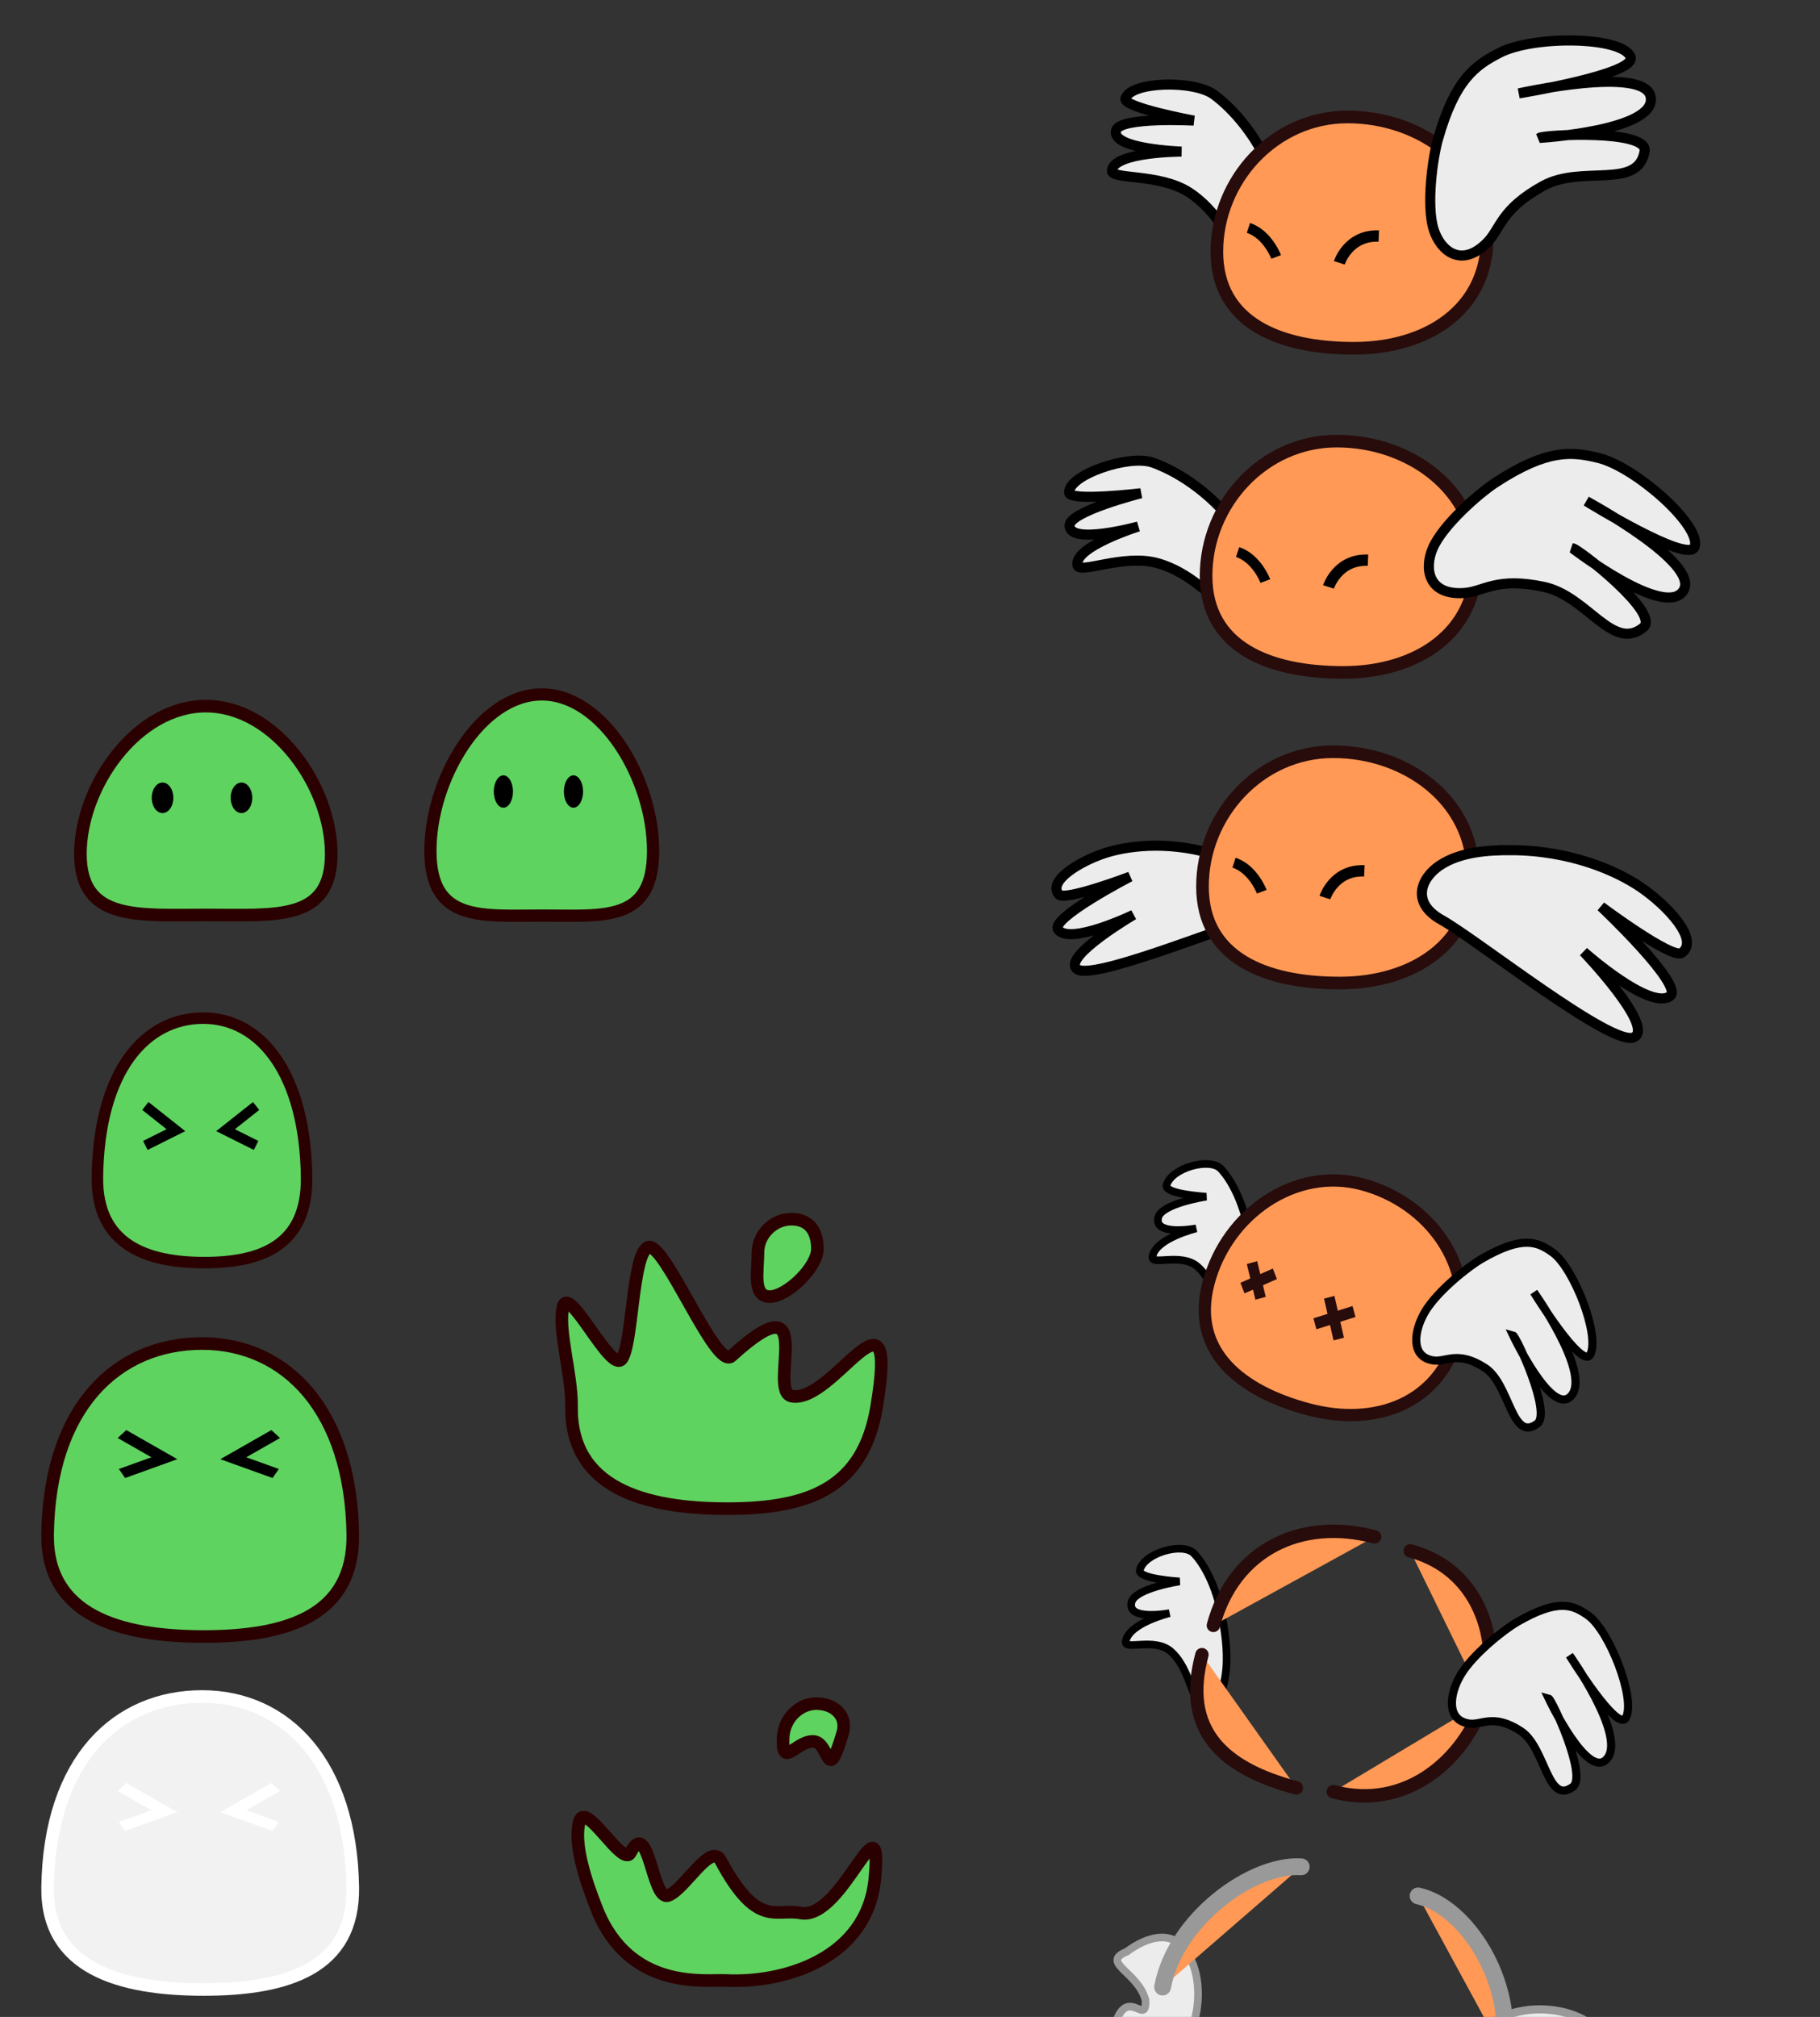 <?xml version="1.0" encoding="UTF-8" standalone="no"?>
<!-- Created with Inkscape (http://www.inkscape.org/) -->

<svg
   xmlns:dc="http://purl.org/dc/elements/1.1/"
   xmlns:cc="http://creativecommons.org/ns#"
   xmlns:rdf="http://www.w3.org/1999/02/22-rdf-syntax-ns#"
   xmlns:svg="http://www.w3.org/2000/svg"
   xmlns="http://www.w3.org/2000/svg"
   xmlns:sodipodi="http://sodipodi.sourceforge.net/DTD/sodipodi-0.dtd"
   xmlns:inkscape="http://www.inkscape.org/namespaces/inkscape"
   width="1444.09"
   height="1600"
   id="svg2"
   version="1.1"
   inkscape:version="0.48.2 r9819"
   sodipodi:docname="monster_slime.svg">
  <rect width="100%" height="100%" fill="#333333" stroke="none"/>
  <defs
     id="defs4" />
  <sodipodi:namedview
     id="base"
     pagecolor="#ffffff"
     bordercolor="#666666"
     borderopacity="1.0"
     inkscape:pageopacity="0.0"
     inkscape:pageshadow="2"
     inkscape:zoom="0.35"
     inkscape:cx="1101.6938"
     inkscape:cy="1283.7805"
     inkscape:document-units="px"
     inkscape:current-layer="layer1"
     showgrid="false"
     inkscape:window-width="1280"
     inkscape:window-height="756"
     inkscape:window-x="0"
     inkscape:window-y="0"
     inkscape:window-maximized="0" />
  <g
     inkscape:label="Layer 1"
     inkscape:groupmode="layer"
     id="layer1"
     transform="translate(0,547.638)">
    <path
       style="fill:#5fd35f;stroke:#2b0000;stroke-width:10;stroke-linecap:round;stroke-linejoin:round;stroke-miterlimit:4;stroke-dasharray:none"
       d="m 262.806,129.704 c 0,53.558 -43.538,48.487 -98.49,48.487 -54.952,0 -100.51,5.07 -100.51,-48.487 0,-53.558 44.548,-117.178 99.5,-117.178 54.952,0 99.5,63.62 99.5,117.178 z"
       id="path2985"
       inkscape:connector-curvature="0"
       sodipodi:nodetypes="sssss"
       inkscape:export-filename="/Users/nantas/APgame/PSD/monster_slime.png"
       inkscape:export-xdpi="43.060001"
       inkscape:export-ydpi="43.060001" />
    <path
       sodipodi:type="arc"
       style="fill:#000000;stroke:none"
       id="path3756"
       sodipodi:cx="307.59146"
       sodipodi:cy="276.56503"
       sodipodi:rx="8.586297"
       sodipodi:ry="12.121831"
       d="m 316.178,276.565 c 0,6.695 -3.844,12.122 -8.586,12.122 -4.742,0 -8.586,-5.427 -8.586,-12.122 0,-6.695 3.844,-12.122 8.586,-12.122 4.742,0 8.586,5.427 8.586,12.122 z"
       transform="translate(-178.631,-191.308)"
       inkscape:export-filename="/Users/nantas/APgame/PSD/monster_slime.png"
       inkscape:export-xdpi="43.060001"
       inkscape:export-ydpi="43.060001" />
    <path
       d="m 316.178,276.565 c 0,6.695 -3.844,12.122 -8.586,12.122 -4.742,0 -8.586,-5.427 -8.586,-12.122 0,-6.695 3.844,-12.122 8.586,-12.122 4.742,0 8.586,5.427 8.586,12.122 z"
       sodipodi:ry="12.121831"
       sodipodi:rx="8.586297"
       sodipodi:cy="276.56503"
       sodipodi:cx="307.59146"
       id="path3758"
       style="fill:#000000;stroke:none"
       sodipodi:type="arc"
       transform="translate(-116.001,-191.308)"
       inkscape:export-filename="/Users/nantas/APgame/PSD/monster_slime.png"
       inkscape:export-xdpi="43.060001"
       inkscape:export-ydpi="43.060001" />
    <path
       sodipodi:nodetypes="sssss"
       inkscape:connector-curvature="0"
       id="path3760"
       d="m 243.263,386.283 c 0.661,53.554 -35.302,67.68 -81.136,67.68 -45.833,0 -85.478,-14.126 -84.841,-67.68 1.01,-84.872 38.165,-126.269 83.998,-126.269 45.833,0 80.968,44.427 81.978,126.269 z"
       style="fill:#5fd35f;stroke:#2b0000;stroke-width:9.133;stroke-linecap:round;stroke-linejoin:round;stroke-miterlimit:4;stroke-dasharray:none"
       inkscape:export-filename="/Users/nantas/APgame/PSD/monster_slime.png"
       inkscape:export-xdpi="43.060001"
       inkscape:export-ydpi="43.060001" />
    <path
       style="fill:none;stroke:#000000;stroke-width:8;stroke-linecap:butt;stroke-linejoin:miter;stroke-miterlimit:4;stroke-opacity:1;stroke-dasharray:none"
       d="m 115.323,329.714 24.244,19.193 -24.244,12.122"
       id="path3766"
       inkscape:connector-curvature="0"
       inkscape:export-filename="/Users/nantas/APgame/PSD/monster_slime.png"
       inkscape:export-xdpi="43.060001"
       inkscape:export-ydpi="43.060001" />
    <path
       inkscape:connector-curvature="0"
       id="path3768"
       d="m 203.207,329.714 -24.244,19.193 24.244,12.122"
       style="fill:none;stroke:#000000;stroke-width:8;stroke-linecap:butt;stroke-linejoin:miter;stroke-miterlimit:4;stroke-opacity:1;stroke-dasharray:none"
       inkscape:export-filename="/Users/nantas/APgame/PSD/monster_slime.png"
       inkscape:export-xdpi="43.060001"
       inkscape:export-ydpi="43.060001" />
    <path
       style="fill:#5fd35f;fill-opacity:1;stroke:#2b0000;stroke-width:10;stroke-linecap:round;stroke-linejoin:round;stroke-miterlimit:4;stroke-opacity:1;stroke-dasharray:none"
       d="m 279.912,669.476 c 0.964,64.173 -51.5,81.101 -118.363,81.101 -66.863,0 -124.699,-16.928 -123.769,-81.101 1.474,-101.702 55.677,-151.308 122.54,-151.308 66.863,0 118.119,53.237 119.592,151.308 z"
       id="path3770"
       inkscape:connector-curvature="0"
       sodipodi:nodetypes="sssss"
       inkscape:export-filename="/Users/nantas/APgame/PSD/monster_slime.png"
       inkscape:export-xdpi="43.060001"
       inkscape:export-ydpi="43.060001" />
    <g
       id="g3122"
       transform="matrix(1.388,0,0,1,-263.557,-24)"
       inkscape:export-filename="/Users/nantas/APgame/PSD/monster_slime.png"
       inkscape:export-xdpi="43.060001"
       inkscape:export-ydpi="43.060001">
      <path
         inkscape:export-ydpi="43.060001"
         inkscape:export-xdpi="43.060001"
         inkscape:export-filename="/Users/nantas/APgame/PSD/monster_slime.png"
         style="fill:none;stroke:#000000;stroke-width:8;stroke-linecap:butt;stroke-linejoin:miter;stroke-miterlimit:4;stroke-opacity:1;stroke-dasharray:none"
         d="m 259.609,613.956 24.244,19.193 -24.244,12.122"
         id="path3772"
         inkscape:connector-curvature="0" />
      <path
         inkscape:export-ydpi="43.060001"
         inkscape:export-xdpi="43.060001"
         inkscape:export-filename="/Users/nantas/APgame/PSD/monster_slime.png"
         inkscape:connector-curvature="0"
         id="path3774"
         d="m 347.492,613.956 -24.244,19.193 24.244,12.122"
         style="fill:none;stroke:#000000;stroke-width:8;stroke-linecap:butt;stroke-linejoin:miter;stroke-miterlimit:4;stroke-opacity:1;stroke-dasharray:none" />
    </g>
    <g
       id="g3126"
       transform="translate(124.286,-775.714)"
       inkscape:export-filename="/Users/nantas/APgame/PSD/monster_slime.png"
       inkscape:export-xdpi="43.060001"
       inkscape:export-ydpi="43.060001">
      <path
         style="fill:#5fd35f;stroke:#2b0000;stroke-width:9.696;stroke-linecap:round;stroke-linejoin:round;stroke-miterlimit:4;stroke-dasharray:none"
         d="m 393.909,903.033 c 0,56.714 -38.653,51.344 -87.441,51.344 -48.788,0 -89.234,5.369 -89.234,-51.344 0,-56.714 39.55,-124.082 88.338,-124.082 48.788,0 88.338,67.369 88.338,124.082 z"
         id="path3789"
         inkscape:connector-curvature="0"
         sodipodi:nodetypes="sssss"
         inkscape:export-filename="/Users/nantas/APgame/PSD/monster_slime.png"
         inkscape:export-xdpi="43.060001"
         inkscape:export-ydpi="43.060001" />
      <path
         sodipodi:type="arc"
         style="fill:#000000;stroke:none"
         id="path3791"
         sodipodi:cx="307.59146"
         sodipodi:cy="276.56503"
         sodipodi:rx="8.586297"
         sodipodi:ry="12.121831"
         d="m 316.178,276.565 c 0,6.695 -3.844,12.122 -8.586,12.122 -4.742,0 -8.586,-5.427 -8.586,-12.122 0,-6.695 3.844,-12.122 8.586,-12.122 4.742,0 8.586,5.427 8.586,12.122 z"
         transform="matrix(0.888,0,0,1.059,1.995,563.105)"
         inkscape:export-filename="/Users/nantas/APgame/PSD/monster_slime.png"
         inkscape:export-xdpi="43.060001"
         inkscape:export-ydpi="43.060001" />
      <path
         d="m 316.178,276.565 c 0,6.695 -3.844,12.122 -8.586,12.122 -4.742,0 -8.586,-5.427 -8.586,-12.122 0,-6.695 3.844,-12.122 8.586,-12.122 4.742,0 8.586,5.427 8.586,12.122 z"
         sodipodi:ry="12.121831"
         sodipodi:rx="8.586297"
         sodipodi:cy="276.56503"
         sodipodi:cx="307.59146"
         id="path3793"
         style="fill:#000000;stroke:none"
         sodipodi:type="arc"
         transform="matrix(0.888,0,0,1.059,57.598,563.105)"
         inkscape:export-filename="/Users/nantas/APgame/PSD/monster_slime.png"
         inkscape:export-xdpi="43.060001"
         inkscape:export-ydpi="43.060001" />
    </g>
    <g
       id="g3938"
       inkscape:export-filename="/Users/nantas/APgame/PSD/monster_slime.png"
       inkscape:export-xdpi="43.060001"
       inkscape:export-ydpi="43.060001">
      <path
         style="fill:#5fd35f;fill-opacity:1;stroke:#2b0000;stroke-width:10;stroke-linecap:round;stroke-linejoin:round;stroke-miterlimit:4;stroke-opacity:1;stroke-dasharray:none"
         d="m 695.627,568.048 c -10.494,63.316 -51.5,81.101 -118.363,81.101 -66.863,0 -124.699,-16.928 -123.769,-81.101 0.368,-25.426 -11.325,-62.149 -6.598,-79.36 4.726,-17.211 37.301,52.232 46.204,41.996 8.904,-10.236 8.422,-84.436 21.322,-88.934 12.9,-4.499 53.54,97.675 65.897,86.419 70.574,-64.286 27.832,27.933 47.889,31.734 33.142,6.282 85.253,-99.462 67.418,8.145 z"
         id="path3905"
         inkscape:connector-curvature="0"
         sodipodi:nodetypes="sssssssss"
         inkscape:export-filename="/Users/nantas/APgame/PSD/monster_slime.png"
         inkscape:export-xdpi="43.060001"
         inkscape:export-ydpi="43.060001" />
      <path
         sodipodi:nodetypes="sssss"
         inkscape:connector-curvature="0"
         id="path3913"
         d="m 648.571,443.076 c 0,14.596 -24.05,37.857 -37.857,37.857 -13.807,0 -9.286,-20.404 -9.286,-35 0,-14.596 12.621,-26.429 26.429,-26.429 13.807,0 20.714,8.975 20.714,23.571 z"
         style="fill:#5fd35f;fill-opacity:1;stroke:#2b0000;stroke-width:10;stroke-linecap:round;stroke-linejoin:round;stroke-miterlimit:4;stroke-opacity:1" />
    </g>
    <g
       id="g3934"
       inkscape:export-filename="/Users/nantas/APgame/PSD/monster_slime.png"
       inkscape:export-xdpi="43.060001"
       inkscape:export-ydpi="43.060001">
      <path
         inkscape:export-ydpi="43.060001"
         inkscape:export-xdpi="43.060001"
         inkscape:export-filename="/Users/nantas/APgame/PSD/monster_slime.png"
         sodipodi:nodetypes="sssssssss"
         inkscape:connector-curvature="0"
         id="path3916"
         d="m 694.198,942.333 c -5.93,63.906 -72.326,83.484 -118.363,81.101 -15.612,-0.808 -76.388,8.638 -102.34,-56.815 -9.372,-23.638 -18.468,-52.149 -13.741,-69.36 4.726,-17.211 34.351,36.951 40.49,24.854 14.618,-28.807 16.993,38.421 29.893,33.923 12.9,-4.499 33.705,-42.594 41.612,-27.867 29.146,54.286 43.547,37.933 63.603,41.734 33.142,6.282 65.253,-96.605 58.847,-27.57 z"
         style="fill:#5fd35f;fill-opacity:1;stroke:#2b0000;stroke-width:10;stroke-linecap:round;stroke-linejoin:round;stroke-miterlimit:4;stroke-opacity:1;stroke-dasharray:none" />
      <path
         style="fill:#5fd35f;fill-opacity:1;stroke:#2b0000;stroke-width:10;stroke-linecap:round;stroke-linejoin:round;stroke-miterlimit:4;stroke-opacity:1"
         d="m 668.571,827.362 c -12.857,43.168 -9.764,6.429 -23.571,6.429 -13.807,0 -25,22.453 -23.571,-3.571 0.8,-14.574 12.621,-26.429 26.429,-26.429 13.807,0 24.881,9.583 20.714,23.571 z"
         id="path3918"
         inkscape:connector-curvature="0"
         sodipodi:nodetypes="sssss" />
    </g>
    <g
       id="g3928"
       inkscape:export-filename="/Users/nantas/APgame/PSD/monster_slime.png"
       inkscape:export-xdpi="43.060001"
       inkscape:export-ydpi="43.060001">
      <path
         style="fill:#f2f2f2;fill-opacity:1;stroke:#ffffff;stroke-width:10;stroke-linecap:round;stroke-linejoin:round;stroke-miterlimit:4;stroke-opacity:1;stroke-dasharray:none"
         d="m 279.912,949.476 c 0.964,64.173 -51.5,81.101 -118.363,81.101 -66.863,0 -124.699,-16.928 -123.769,-81.101 1.474,-101.702 55.677,-151.308 122.54,-151.308 66.863,0 118.119,53.237 119.592,151.308 z"
         id="path3920"
         inkscape:connector-curvature="0"
         sodipodi:nodetypes="sssss"
         inkscape:export-filename="/Users/nantas/APgame/PSD/monster_slime.png"
         inkscape:export-xdpi="43.060001"
         inkscape:export-ydpi="43.060001" />
      <g
         style="fill:#f2f2f2;stroke:#ffffff"
         id="g3922"
         transform="matrix(1.388,0,0,1,-263.557,256)">
        <path
           inkscape:export-ydpi="43.060001"
           inkscape:export-xdpi="43.060001"
           inkscape:export-filename="/Users/nantas/APgame/PSD/monster_slime.png"
           style="fill:#f2f2f2;stroke:#ffffff;stroke-width:8;stroke-linecap:butt;stroke-linejoin:miter;stroke-miterlimit:4;stroke-opacity:1;stroke-dasharray:none"
           d="m 259.609,613.956 24.244,19.193 -24.244,12.122"
           id="path3924"
           inkscape:connector-curvature="0" />
        <path
           inkscape:export-ydpi="43.060001"
           inkscape:export-xdpi="43.060001"
           inkscape:export-filename="/Users/nantas/APgame/PSD/monster_slime.png"
           inkscape:connector-curvature="0"
           id="path3926"
           d="m 347.492,613.956 -24.244,19.193 24.244,12.122"
           style="fill:#f2f2f2;stroke:#ffffff;stroke-width:8;stroke-linecap:butt;stroke-linejoin:miter;stroke-miterlimit:4;stroke-opacity:1;stroke-dasharray:none" />
      </g>
    </g>
    <path
       sodipodi:nodetypes="ssscscsssss"
       inkscape:connector-curvature="0"
       id="path3898"
       d="m 1012.261,-402.58 c -12.68,-36.538 -34.979,-59.571 -48.934,-69.9 -16.1,-11.917 -66.468,-10.463 -70.325,3.049 -2.007,7.033 54.263,17.475 54.263,17.475 0,0 -58.48,-3.179 -61.702,7.709 -4.449,15.034 51.942,16.852 51.942,16.852 0,0 -53.605,0.134 -55.278,14.995 -0.837,7.435 37.446,2.152 60.86,17.121 23.414,14.969 32.41,39.112 41.854,47.508 16.793,14.931 29.093,3.428 32.664,-10 4.072,-15.317 -1.251,-33.02 -5.342,-44.809 z"
       style="fill:#ececec;stroke:#000000;stroke-width:8;stroke-linecap:round;stroke-linejoin:miter;stroke-miterlimit:2.9;stroke-opacity:1;stroke-dasharray:none"
       inkscape:export-filename="/Users/nantas/APgame/PSD/flymon.png"
       inkscape:export-xdpi="43.060001"
       inkscape:export-ydpi="43.060001" />
    <path
       style="fill:#ff9955;fill-opacity:1;stroke:#280b0b;stroke-width:10;stroke-linecap:round;stroke-linejoin:round;stroke-miterlimit:4;stroke-opacity:1"
       d="m 1180,-359.066 c 0,56.806 -47.33,87.705 -105.714,87.705 -58.384,0 -108.745,-19.787 -108.745,-76.593 0,-56.806 45.31,-106.898 103.694,-106.898 58.384,0 110.765,38.98 110.765,95.786 z"
       id="path3126"
       inkscape:connector-curvature="0"
       sodipodi:nodetypes="sssss"
       inkscape:export-filename="/Users/nantas/APgame/PSD/flymon.png"
       inkscape:export-xdpi="43.060001"
       inkscape:export-ydpi="43.060001" />
    <path
       style="fill:#ececec;stroke:#000000;stroke-width:8;stroke-linecap:round;stroke-linejoin:miter;stroke-miterlimit:2.9;stroke-opacity:1;stroke-dasharray:none"
       d="m 1141.069,-437.587 c 13.468,-47.019 29.391,-58.151 48.91,-68.205 26.699,-13.753 96.762,-13.166 103.757,3.17 5.883,13.739 -88.597,29.061 -88.597,29.061 0,0 100.379,-22.53 104.625,3.004 4.461,26.821 -88.257,32.329 -88.257,32.329 2.882,-2.512 86.413,-7.041 83.422,10.589 -5.242,30.898 -49.755,10.45 -80.567,27.456 -34.079,18.809 -33.414,34.028 -44.754,45.288 -20.166,20.022 -36.498,6.354 -41.941,-10.354 -6.208,-19.058 -0.944,-57.166 3.401,-72.337 z"
       id="path3128"
       inkscape:connector-curvature="0"
       sodipodi:nodetypes="ssscscsssss"
       inkscape:export-filename="/Users/nantas/APgame/PSD/flymon.png"
       inkscape:export-xdpi="43.060001"
       inkscape:export-ydpi="43.060001" />
    <path
       style="fill:none;stroke:#000000;stroke-width:9;stroke-linecap:butt;stroke-linejoin:miter;stroke-miterlimit:4;stroke-opacity:1;stroke-dasharray:none"
       d="m 1062.68,-339.162 c 0,0 7.071,-22.223 31.315,-21.213"
       id="path3901"
       inkscape:connector-curvature="0"
       inkscape:export-filename="/Users/nantas/APgame/PSD/flymon.png"
       inkscape:export-xdpi="43.060001"
       inkscape:export-ydpi="43.060001" />
    <path
       style="fill:none;stroke:#000000;stroke-width:8.202;stroke-linecap:butt;stroke-linejoin:miter;stroke-miterlimit:4;stroke-opacity:1;stroke-dasharray:none"
       d="m 1012.572,-343.814 c 0,0 -6.773,-18.017 -22.012,-23.022"
       id="path3903"
       inkscape:connector-curvature="0"
       sodipodi:nodetypes="cc"
       inkscape:export-filename="/Users/nantas/APgame/PSD/flymon.png"
       inkscape:export-xdpi="43.060001"
       inkscape:export-ydpi="43.060001" />
    <path
       style="fill:#ececec;stroke:#000000;stroke-width:8;stroke-linecap:round;stroke-linejoin:miter;stroke-miterlimit:2.9;stroke-opacity:1;stroke-dasharray:none"
       d="m 961.399,129.492 c -37.183,-10.641 -68.85,-5.646 -85.326,-0.17 -19.008,6.318 -44.855,21.615 -36.019,32.542 4.599,5.687 56.63,-14.057 56.63,-14.057 0,0 -64.12,33.236 -57.066,42.135 9.74,12.286 59.795,-11.868 59.795,-11.868 0,0 -56.296,32.981 -45.101,42.897 11.201,9.921 111.612,-31.812 136.211,-37.605 21.873,-5.151 19.537,-21.829 10.605,-32.472 -10.188,-12.141 -27.732,-17.968 -39.729,-21.401 z"
       id="path3906"
       inkscape:connector-curvature="0"
       sodipodi:nodetypes="ssscscssss"
       inkscape:export-filename="/Users/nantas/APgame/PSD/flymon.png"
       inkscape:export-xdpi="43.060001"
       inkscape:export-ydpi="43.060001" />
    <path
       sodipodi:nodetypes="sssss"
       inkscape:connector-curvature="0"
       id="path3908"
       d="m 1168.572,144.491 c 0,56.806 -47.33,87.705 -105.714,87.705 -58.384,0 -108.745,-19.787 -108.745,-76.593 0,-56.806 45.31,-106.898 103.694,-106.898 58.384,0 110.765,38.98 110.765,95.786 z"
       style="fill:#ff9955;fill-opacity:1;stroke:#280b0b;stroke-width:10;stroke-linecap:round;stroke-linejoin:round;stroke-miterlimit:4;stroke-opacity:1"
       inkscape:export-filename="/Users/nantas/APgame/PSD/flymon.png"
       inkscape:export-xdpi="43.060001"
       inkscape:export-ydpi="43.060001" />
    <path
       sodipodi:nodetypes="ssscscssss"
       inkscape:connector-curvature="0"
       id="path3910"
       d="m 1198.032,126.771 c 48.91,-0.019 85.681,17.057 103.812,29.44 20.918,14.286 47.031,41.869 32.491,52.085 -7.567,5.317 -63.975,-36.769 -63.975,-36.769 0,0 66.419,62.693 54.75,71.062 -16.112,11.555 -68.584,-35.207 -68.584,-35.207 0,0 56.994,59.664 39.936,67.831 -17.068,8.172 -124.662,-77.463 -152.561,-93.053 -24.807,-13.863 -16.171,-33.331 -1.612,-43.17 16.607,-11.223 39.964,-12.212 55.744,-12.218 z"
       style="fill:#ececec;stroke:#000000;stroke-width:8;stroke-linecap:round;stroke-linejoin:miter;stroke-miterlimit:2.9;stroke-opacity:1;stroke-dasharray:none"
       inkscape:export-filename="/Users/nantas/APgame/PSD/flymon.png"
       inkscape:export-xdpi="43.060001"
       inkscape:export-ydpi="43.060001" />
    <path
       inkscape:connector-curvature="0"
       id="path3912"
       d="m 1051.252,164.395 c 0,0 7.071,-22.223 31.315,-21.213"
       style="fill:none;stroke:#000000;stroke-width:9;stroke-linecap:butt;stroke-linejoin:miter;stroke-miterlimit:4;stroke-opacity:1;stroke-dasharray:none"
       inkscape:export-filename="/Users/nantas/APgame/PSD/flymon.png"
       inkscape:export-xdpi="43.060001"
       inkscape:export-ydpi="43.060001" />
    <path
       sodipodi:nodetypes="cc"
       inkscape:connector-curvature="0"
       id="path3914"
       d="m 1001.144,159.744 c 0,0 -6.773,-18.017 -22.012,-23.022"
       style="fill:none;stroke:#000000;stroke-width:8.202;stroke-linecap:butt;stroke-linejoin:miter;stroke-miterlimit:4;stroke-opacity:1;stroke-dasharray:none"
       inkscape:export-filename="/Users/nantas/APgame/PSD/flymon.png"
       inkscape:export-xdpi="43.060001"
       inkscape:export-ydpi="43.060001" />
    <path
       style="fill:#ececec;stroke:#000000;stroke-width:8;stroke-linecap:round;stroke-linejoin:miter;stroke-miterlimit:2.9;stroke-opacity:1;stroke-dasharray:none"
       d="m 982.003,-128.477 c -22.952,-31.129 -51.082,-46.507 -67.474,-52.229 -18.911,-6.602 -66.579,9.734 -66.252,23.782 0.17,7.311 57.005,0.584 57.005,0.584 0,0 -56.789,14.319 -56.635,25.672 0.213,15.677 54.603,0.679 54.603,0.679 0,0 -51.15,16.036 -48.338,30.724 1.407,7.348 36.397,-9.058 63.199,-1.711 26.802,7.347 42.557,27.731 54.067,32.947 20.468,9.275 28.8,-5.36 28.225,-19.243 -0.657,-15.836 -10.994,-31.161 -18.399,-41.205 z"
       id="path3917"
       inkscape:connector-curvature="0"
       sodipodi:nodetypes="ssscscsssss"
       inkscape:export-filename="/Users/nantas/APgame/PSD/flymon.png"
       inkscape:export-xdpi="43.060001"
       inkscape:export-ydpi="43.060001" />
    <path
       sodipodi:nodetypes="sssss"
       inkscape:connector-curvature="0"
       id="path3919"
       d="m 1171.429,-101.924 c 0,56.806 -47.33,87.705 -105.714,87.705 -58.384,0 -108.745,-19.787 -108.745,-76.593 0,-56.806 45.31,-106.898 103.694,-106.898 58.384,0 110.765,38.98 110.765,95.786 z"
       style="fill:#ff9955;fill-opacity:1;stroke:#280b0b;stroke-width:10;stroke-linecap:round;stroke-linejoin:round;stroke-miterlimit:4;stroke-opacity:1"
       inkscape:export-filename="/Users/nantas/APgame/PSD/flymon.png"
       inkscape:export-xdpi="43.060001"
       inkscape:export-ydpi="43.060001" />
    <path
       sodipodi:nodetypes="ssscscsssss"
       inkscape:connector-curvature="0"
       id="path3921"
       d="m 1186.749,-164.911 c 40.998,-26.671 60.32,-24.635 81.65,-19.428 29.176,7.122 81.692,53.504 76.262,70.425 -4.567,14.231 -85.949,-36.149 -85.949,-36.149 0,0 90.562,48.806 77.026,70.869 -14.218,23.176 -87.834,-33.459 -87.834,-33.459 3.824,-0.007 69.861,51.343 56.044,62.693 -24.217,19.892 -44.418,-24.733 -78.834,-32.096 -38.064,-8.143 -47.541,3.784 -63.485,4.849 -28.354,1.895 -31.723,-19.134 -24.878,-35.317 7.808,-18.46 36.77,-43.782 49.998,-52.387 z"
       style="fill:#ececec;stroke:#000000;stroke-width:8;stroke-linecap:round;stroke-linejoin:miter;stroke-miterlimit:2.9;stroke-opacity:1;stroke-dasharray:none"
       inkscape:export-filename="/Users/nantas/APgame/PSD/flymon.png"
       inkscape:export-xdpi="43.060001"
       inkscape:export-ydpi="43.060001" />
    <path
       inkscape:connector-curvature="0"
       id="path3923"
       d="m 1054.109,-82.02 c 0,0 7.071,-22.223 31.315,-21.213"
       style="fill:none;stroke:#000000;stroke-width:9;stroke-linecap:butt;stroke-linejoin:miter;stroke-miterlimit:4;stroke-opacity:1;stroke-dasharray:none"
       inkscape:export-filename="/Users/nantas/APgame/PSD/flymon.png"
       inkscape:export-xdpi="43.060001"
       inkscape:export-ydpi="43.060001" />
    <path
       sodipodi:nodetypes="cc"
       inkscape:connector-curvature="0"
       id="path3925"
       d="m 1004.001,-86.671 c 0,0 -6.773,-18.017 -22.012,-23.022"
       style="fill:none;stroke:#000000;stroke-width:8.202;stroke-linecap:butt;stroke-linejoin:miter;stroke-miterlimit:4;stroke-opacity:1;stroke-dasharray:none"
       inkscape:export-filename="/Users/nantas/APgame/PSD/flymon.png"
       inkscape:export-xdpi="43.060001"
       inkscape:export-ydpi="43.060001" />
    <path
       inkscape:export-ydpi="43.060001"
       inkscape:export-xdpi="43.060001"
       inkscape:export-filename="/Users/nantas/APgame/PSD/flymon.png"
       sodipodi:nodetypes="ssscscsssss"
       inkscape:connector-curvature="0"
       id="path3927"
       d="m 992.675,439.963 c -4.751,-33.484 -16.441,-52.516 -24.088,-60.478 -8.822,-9.185 -39.556,-0.474 -42.994,13.148 -1.789,7.09 31.57,9.023 31.57,9.023 0,0 -35.29,5.408 -38.129,16.402 -3.921,15.179 30.209,8.758 30.209,8.758 0,0 -32.595,7.904 -34.814,22.514 -1.11,7.309 22.587,-3.351 35.608,7.725 13.021,11.076 16.536,33.11 21.596,39.857 8.999,11.999 17.407,-0.906 20.664,-14.405 3.715,-15.398 1.912,-31.74 0.379,-42.544 z"
       style="fill:#ececec;stroke:#000000;stroke-width:6.071;stroke-linecap:round;stroke-linejoin:miter;stroke-miterlimit:2.9;stroke-opacity:1;stroke-dasharray:none" />
    <path
       inkscape:export-ydpi="43.060001"
       inkscape:export-xdpi="43.060001"
       inkscape:export-filename="/Users/nantas/APgame/PSD/flymon.png"
       style="fill:#ff9955;fill-opacity:1;stroke:#280b0b;stroke-width:9.702;stroke-linecap:round;stroke-linejoin:round;stroke-miterlimit:4;stroke-opacity:1"
       d="m 1156.887,511.235 c -14.637,54.888 -65.645,73.264 -118.746,59.104 -53.101,-14.16 -93.805,-45.493 -79.168,-100.382 14.637,-54.888 68.753,-92.299 121.854,-78.139 53.101,14.16 90.697,64.528 76.06,119.416 z"
       id="path3929"
       inkscape:connector-curvature="0"
       sodipodi:nodetypes="sssss" />
    <path
       inkscape:export-ydpi="43.060001"
       inkscape:export-xdpi="43.060001"
       inkscape:export-filename="/Users/nantas/APgame/PSD/flymon.png"
       style="fill:#ececec;stroke:#000000;stroke-width:6.459;stroke-linecap:round;stroke-linejoin:miter;stroke-miterlimit:2.9;stroke-opacity:1;stroke-dasharray:none"
       d="m 1175.538,451.019 c 32.695,-18.884 44.34,-13.671 56.434,-5.057 16.542,11.782 37.668,65.419 29.888,80.856 -6.543,12.984 -44.821,-49.365 -44.821,-49.365 0,0 44.465,62.369 30.255,81.414 -14.927,20.005 -46.702,-47.082 -46.702,-47.082 2.41,0.635 30.773,61.344 19.146,69.989 -20.379,15.153 -21.604,-31.359 -41.384,-44.254 -21.877,-14.262 -30.919,-4.329 -41.236,-5.978 -18.347,-2.931 -15.051,-23.816 -6.57,-38.303 9.675,-16.525 34.441,-36.127 44.99,-42.22 z"
       id="path3931"
       inkscape:connector-curvature="0"
       sodipodi:nodetypes="ssscscsssss" />
    <g
       id="g3949"
       style="stroke:#280b0b;stroke-width:8;stroke-miterlimit:4;stroke-dasharray:none"
       transform="matrix(1.059,0,0,1.132,-58.032,-59.721)"
       inkscape:export-filename="/Users/nantas/APgame/PSD/flymon.png"
       inkscape:export-xdpi="43.060001"
       inkscape:export-ydpi="43.060001">
      <path
         transform="translate(0,-547.638)"
         inkscape:connector-curvature="0"
         id="path3937"
         d="m 992.857,1001.429 6.429,25"
         style="fill:none;stroke:#280b0b;stroke-width:8;stroke-linecap:butt;stroke-linejoin:miter;stroke-miterlimit:4;stroke-opacity:1;stroke-dasharray:none" />
      <path
         transform="translate(0,-547.638)"
         inkscape:connector-curvature="0"
         id="path3939"
         d="m 1010,1009.286 -24.286,10"
         style="fill:none;stroke:#280b0b;stroke-width:8;stroke-linecap:butt;stroke-linejoin:miter;stroke-miterlimit:4;stroke-opacity:1;stroke-dasharray:none" />
    </g>
    <g
       id="g3945"
       style="stroke:#280b0b;stroke-width:8;stroke-miterlimit:4;stroke-dasharray:none"
       transform="matrix(1.059,0,0,1.132,-58.032,-59.721)"
       inkscape:export-filename="/Users/nantas/APgame/PSD/flymon.png"
       inkscape:export-xdpi="43.060001"
       inkscape:export-ydpi="43.060001">
      <path
         transform="translate(0,-547.638)"
         inkscape:connector-curvature="0"
         id="path3941"
         d="M 1050.714,1025.714 1057.857,1055"
         style="fill:none;stroke:#280b0b;stroke-width:8;stroke-linecap:butt;stroke-linejoin:miter;stroke-miterlimit:4;stroke-opacity:1;stroke-dasharray:none" />
      <path
         transform="translate(0,-547.638)"
         inkscape:connector-curvature="0"
         id="path3943"
         d="M 1069.286,1035.714 1040,1044.286"
         style="fill:none;stroke:#280b0b;stroke-width:8;stroke-linecap:butt;stroke-linejoin:miter;stroke-miterlimit:4;stroke-opacity:1;stroke-dasharray:none" />
    </g>
    <path
       style="fill:#ececec;stroke:#000000;stroke-width:6.071;stroke-linecap:round;stroke-linejoin:miter;stroke-miterlimit:2.9;stroke-opacity:1;stroke-dasharray:none"
       d="m 971.462,745.187 c -4.751,-33.484 -16.441,-52.516 -24.088,-60.478 -8.822,-9.185 -39.556,-0.474 -42.994,13.148 -1.789,7.09 31.57,9.023 31.57,9.023 0,0 -35.29,5.408 -38.129,16.402 -3.921,15.179 30.209,8.758 30.209,8.758 0,0 -32.595,7.904 -34.814,22.514 -1.11,7.309 22.587,-3.351 35.608,7.725 13.021,11.076 16.536,33.11 21.596,39.857 8.999,11.999 17.407,-0.906 20.664,-14.405 3.715,-15.398 1.912,-31.74 0.379,-42.544 z"
       id="path3953"
       inkscape:connector-curvature="0"
       sodipodi:nodetypes="ssscscsssss"
       inkscape:export-filename="/Users/nantas/APgame/PSD/flymon.png"
       inkscape:export-xdpi="43.060001"
       inkscape:export-ydpi="43.060001" />
    <path
       sodipodi:nodetypes="cccccccc"
       inkscape:connector-curvature="0"
       id="path3955"
       d="m 962.768,741.752 c 16.092,-59.976 69.524,-85.702 127.901,-70.229 m 28.284,11.112 c 58.377,15.473 72.647,77.447 58.364,119.374 m 0,0 c -15.655,45.956 -61.056,87.126 -119.434,71.653 m -29.294,-3.03 C 970.213,855.158 937.585,824.962 953.677,764.986"
       style="fill:#ff9955;fill-opacity:1;stroke:#280b0b;stroke-width:10.634;stroke-linecap:round;stroke-linejoin:round;stroke-miterlimit:4;stroke-opacity:1"
       inkscape:export-filename="/Users/nantas/APgame/PSD/flymon.png"
       inkscape:export-xdpi="43.060001"
       inkscape:export-ydpi="43.060001" />
    <path
       sodipodi:nodetypes="ssscscsssss"
       inkscape:connector-curvature="0"
       id="path3957"
       d="m 1203.823,739.071 c 32.695,-18.884 44.34,-13.671 56.434,-5.057 16.542,11.782 37.668,65.419 29.888,80.856 -6.543,12.984 -44.821,-49.365 -44.821,-49.365 0,0 44.465,62.369 30.255,81.414 -14.927,20.005 -46.702,-47.082 -46.702,-47.082 2.41,0.635 30.773,61.344 19.146,69.989 -20.379,15.153 -21.604,-31.359 -41.384,-44.254 -21.877,-14.262 -30.919,-4.329 -41.236,-5.978 -18.347,-2.931 -15.051,-23.816 -6.57,-38.303 9.675,-16.525 34.441,-36.127 44.99,-42.22 z"
       style="fill:#ececec;stroke:#000000;stroke-width:6.459;stroke-linecap:round;stroke-linejoin:miter;stroke-miterlimit:2.9;stroke-opacity:1;stroke-dasharray:none"
       inkscape:export-filename="/Users/nantas/APgame/PSD/flymon.png"
       inkscape:export-xdpi="43.060001"
       inkscape:export-ydpi="43.060001" />
    <path
       inkscape:export-ydpi="43.060001"
       inkscape:export-xdpi="43.060001"
       inkscape:export-filename="/Users/nantas/APgame/PSD/flymon.png"
       sodipodi:nodetypes="cccccc"
       inkscape:connector-curvature="0"
       id="path3971"
       d="m 936.926,995.388 c -8.822,-9.185 -24.556,-8.332 -42.994,5.291 -21.148,8.624 9.097,15.97 14.97,38.261 0.958,23.419 -15.994,-16.669 -26.135,26.293 -1.11,7.309 22.587,-3.351 35.608,7.725 25.077,26.71 47.614,-49.525 18.551,-77.57 z"
       style="fill:#ececec;stroke:#999999;stroke-width:6.071;stroke-linecap:round;stroke-linejoin:miter;stroke-miterlimit:2.9;stroke-opacity:1;stroke-dasharray:none" />
    <path
       inkscape:export-ydpi="43.060001"
       inkscape:export-xdpi="43.060001"
       inkscape:export-filename="/Users/nantas/APgame/PSD/flymon.png"
       style="fill:#ff9955;fill-opacity:1;stroke:#999999;stroke-width:13.319;stroke-linecap:round;stroke-linejoin:round;stroke-miterlimit:4;stroke-opacity:1"
       d="m 922.461,1028.669 c 9.855,-53.398 70.828,-97.924 110,-95.394 m 92.71,23.087 c 37.743,8.244 76.614,67.368 67.727,124.633 m -15.714,62.857 c -43.601,49.858 -55.334,60.775 -123.078,56.817 m -50.431,-8.139 c -54.886,-19.673 -92.286,-53.78 -92.432,-115.75"
       id="path3973"
       inkscape:connector-curvature="0"
       sodipodi:nodetypes="cccccccc" />
    <path
       inkscape:export-ydpi="43.060001"
       inkscape:export-xdpi="43.060001"
       inkscape:export-filename="/Users/nantas/APgame/PSD/flymon.png"
       style="fill:#ececec;stroke:#999999;stroke-width:6.459;stroke-linecap:round;stroke-linejoin:miter;stroke-miterlimit:2.9;stroke-opacity:1;stroke-dasharray:none"
       d="m 1273.982,1109.834 c -55.236,-41.318 17.796,-19.188 -14.566,32.049 -61.762,-53.508 4.172,30.318 -68.94,-21.346 -79.077,-91.934 118.875,-101.702 83.506,-10.702 z"
       id="path3975"
       inkscape:connector-curvature="0"
       sodipodi:nodetypes="cccc" />
  </g>
</svg>
